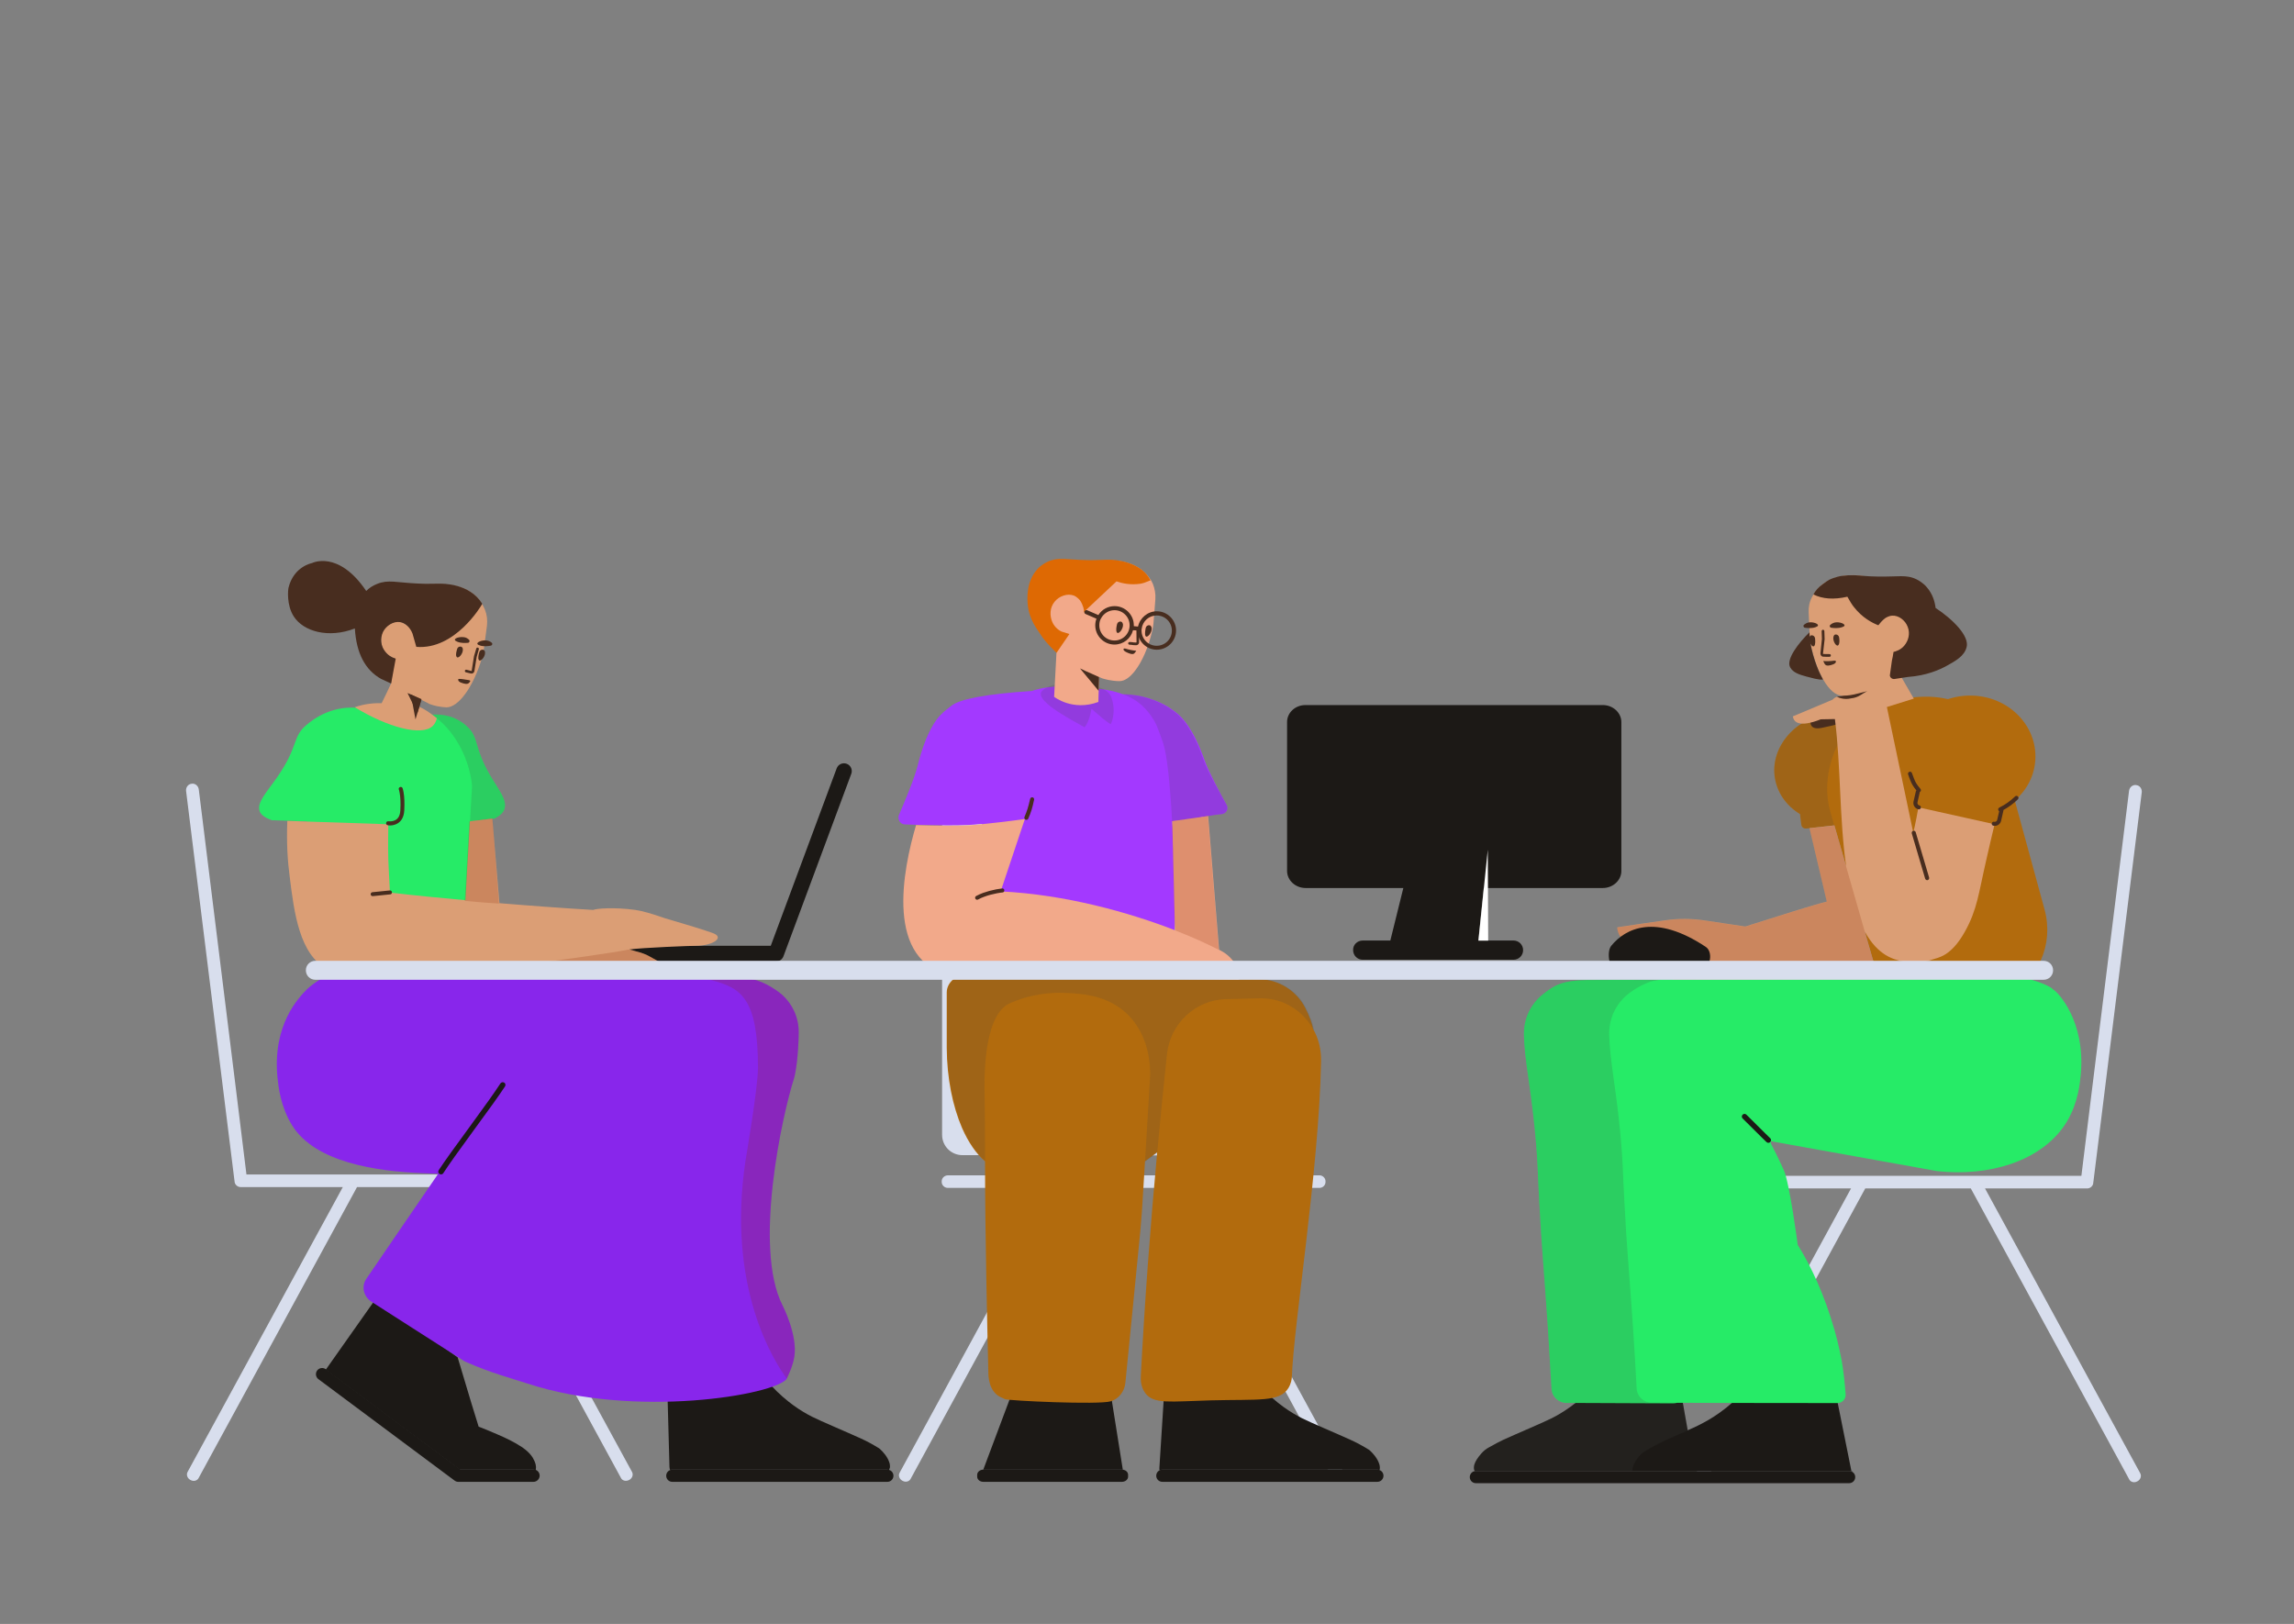 <?xml version="1.0" encoding="utf-8"?>
<!-- Generator: Adobe Illustrator 24.0.1, SVG Export Plug-In . SVG Version: 6.00 Build 0)  -->
<svg version="1.1" id="Camada_1" xmlns="http://www.w3.org/2000/svg" xmlns:xlink="http://www.w3.org/1999/xlink" x="0px" y="0px"
	 viewBox="0 0 1695 1200" style="enable-background:new 0 0 1695 1200;" xml:space="preserve">
<rect x="0" y="0" width="1695" height="1200" fill="#808080" stroke="none"/>
<style type="text/css">
	.st0{fill:#D8DEED;}
	.st1{fill:#1C1916;}
	.st2{fill:#B26B0D;}
	.st3{opacity:0.177;fill:#444444;enable-background:new    ;}
	.st4{fill:#A339FF;}
	.st5{fill:#F2A98A;}
	.st6{fill:#482D1F;}
	.st7{opacity:0.2;fill:#8C2A00;enable-background:new    ;}
	.st8{fill:#DE6903;}
	.st9{fill:#8826EB;}
	.st10{fill:#26EB67;}
	.st11{fill:#DB9E75;}
	.st12{fill-rule:evenodd;clip-rule:evenodd;fill:#FFFFFF;}
</style>
<title>Data analyse</title>
<desc>Created with Sketch.</desc>
<g id="Data-analyse">
	<g id="Group" transform="translate(137, 339)">
		<g id="Interior-_x2F_-Chair-_x2F_-Chair-1" transform="translate(1115, 241)">
			<g id="Chair-">
				<path id="Combined-Shape" class="st0" d="M294.7,293.6v0.2c0,2.4-2.1,4.4-4.5,4.4h-75.5l26.6,48.8c19,34.8,37.9,69.5,56.8,104.3
					l31.3,57.4c1.1,2,0.2,4.6-1.9,5.8l-0.4,0.2c-2.1,1.2-4.8,0.5-5.8-1.4L204.2,298.2h-78L9.1,513.3c-1,1.9-3.7,2.5-5.8,1.4
					l-0.4-0.2c-2.1-1.2-3-3.8-1.9-5.8l31.3-57.4c19-34.8,37.9-69.5,56.8-104.3l26.6-48.8H15.6c-2.5,0-4.5-2-4.5-4.4v-0.5
					c0-2.4,2.1-4.4,4.5-4.4h68c44.3,0,88.7,0,133.1,0h69.2l8.4-68.2c5.8-46.4,11.5-92.9,17.3-139.4l9.5-76.8
					c0.3-2.7,2.6-4.7,5.1-4.4l0.5,0.1c2.4,0.3,4.1,2.8,3.8,5.3l-35.7,287.6C294.8,293.3,294.7,293.4,294.7,293.6z"/>
			</g>
		</g>
		
			<g id="Active-objects-_x2F_-Devices-_x2F_-Laptop" transform="translate(390, 239) scale(-1, 1) translate(-390, -239) translate(213, 106)">
			
				<g id="Laptop-2" transform="translate(177, 192.5) scale(-1, 1) translate(-177, -192.5) translate(74, 119)">
				<path id="Laptop" class="st1" d="M154.5,143.5c-1,1.8-2.9,3-5.1,3H5.7c-3.2,0-5.7-2.6-5.7-5.8s2.6-5.8,5.7-5.8h139.8L194.2,3.8
					c1.1-3,4.4-4.5,7.4-3.4s4.5,4.4,3.4,7.4l-50.1,134.8C154.8,142.9,154.6,143.2,154.5,143.5z"/>
			</g>
		</g>
		
			<g id="Interior-_x2F_-Chair-_x2F_-Chair-1_1_" transform="translate(165.5, 498) scale(-1, 1) translate(-165.5, -498) translate(0, 240)">
			<g id="Chair-_1_">
				<path id="Combined-Shape_1_" class="st0" d="M294.7,293.6v0.2c0,2.4-2.1,4.4-4.5,4.4h-75.5l26.6,48.8
					c19,34.8,37.9,69.5,56.8,104.3l31.3,57.4c1.1,2,0.2,4.6-1.9,5.8l-0.4,0.2c-2.1,1.2-4.8,0.5-5.8-1.4L204.2,298.2h-78L9.1,513.3
					c-1,1.9-3.7,2.5-5.8,1.4l-0.4-0.2c-2.1-1.2-3-3.8-1.9-5.8l31.3-57.4c19-34.8,37.9-69.5,56.8-104.3l26.6-48.8H15.6
					c-2.5,0-4.5-2-4.5-4.4v-0.5c0-2.4,2.1-4.4,4.5-4.4h68c44.3,0,88.7,0,133.1,0h69.2l8.4-68.2c5.8-46.4,11.5-92.9,17.3-139.4
					l9.5-76.8c0.3-2.7,2.6-4.7,5.1-4.4l0.5,0.1c2.4,0.3,4.1,2.8,3.8,5.3l-35.7,287.6C294.8,293.3,294.7,293.4,294.7,293.6z"/>
			</g>
		</g>
		<g id="Interior-_x2F_-Chair-_x2F_--Chair-2" transform="translate(527, 236)">
			<g id="Chair-_2_" transform="translate(0, 4)">
				<path id="Combined-Shape_2_" class="st0" d="M115.4,298.8H36.3c-2.4,0-4.5-2-4.5-4.4v-0.5c0-2.4,2.1-4.4,4.7-4.4h73.3
					c44.4,0,88.8,0,133.1,0h68c2.4,0,4.5,2,4.5,4.4v0.5c0,2.4-2,4.4-4.5,4.4h-96.5l26.6,48.8c18.9,34.8,37.8,69.5,56.8,104.3
					l31.3,57.4c1.1,2,0.2,4.6-1.9,5.8l-0.4,0.2c-2.1,1.1-4.8,0.5-5.8-1.4L203.9,298.8h-78L8.8,513.9c-1,1.9-3.7,2.6-5.8,1.4
					l-0.4-0.2c-2.1-1.2-3-3.8-1.9-5.8L32,451.9c18.9-34.8,37.8-69.5,56.8-104.3L115.4,298.8z M32.1,259.6v-58.1
					c0-44.3,0-88.6,0-132.8V15.8c0-8.3,6.7-15,15-15h163.2c8.3,0,15,6.7,15,15v244c0,8.3-6.7,15-15,15l0,0l-163.2-0.2
					C38.8,274.6,32.1,267.9,32.1,259.6z"/>
			</g>
		</g>
		<g id="Characters-sitting-_x2F_-Man-sitting-_x2F_-1" transform="translate(446, 0)">
			<g id="Man-" transform="translate(80, 74)">
				<g id="Legs" transform="translate(36.526, 307)">
					<path id="Base" class="st1" d="M318.2,375H159.3c-2.5,0-4.5-2-4.5-4.5s2-4.5,4.5-4.5h158.9c2.5,0,4.5,2,4.5,4.5
						S320.7,375,318.2,375z M27,375c-2.5,0-4.5-1.7-4.5-3.8v-1.4c0-2.1,2.1-3.8,4.5-3.8h102.5c2.5,0,4.5,1.7,4.5,3.8v1.4
						c0,2.1-2.1,3.8-4.5,3.8H27z"/>
					<path id="Shoes" class="st1" d="M319.7,366.3c-0.5-0.2-1-0.3-1.6-0.3H159.3c-0.7,0-1.4,0.2-2,0.5c-0.1-0.4-0.2-0.9-0.2-1.4
						l3.5-55.3c-0.2-3,2.1-5.3,5-5.4l63.7-0.4c1.1,0,2.1,0.3,3,1c11.4,12.2,22.3,19,30.2,23c6.1,3.1,26.5,11.7,35.7,15.9
						c4.7,2.1,9.2,4.6,13.6,7.3c0.3,0.2,0.5,0.3,0.8,0.6c2.3,2.1,5.8,5.9,7.1,10.4c0.2,0.6,0.2,1.1,0.3,1.7c0.1,0.5,0,1,0,1.5v0.1
						C319.9,365.8,319.8,366,319.7,366.3z M130.1,366c-0.2,0-0.4,0-0.6,0H27l0,0l23.2-61.9l71.6,9.7L130.1,366z"/>
					<path class="st2" d="M155.5,131.5c-3.5,2.5-6.5,4.7-9,6.6l-1.3,21.2c-0.6,11.2-1.3,21.1-2.1,29.8c-0.6,6.8-8.3,84.3-11.1,112.7
						c-0.6,6.4-4.9,11.9-10.8,13.7c-8.9,2.7-75.7-0.4-78.2-1.6c-3.2-1.5-4.9-2.1-6.6-3.8c-6-5.7-5.6-14.6-5.7-18
						c-0.6-25.1-2.4-100.6-2.4-153.4c0-0.2,0-0.3,0-0.5c-6.6-5.7-12.4-14.2-17-24.7C4.4,97.5,0.1,76.7,0,54.2c0-0.3,0-13.8,0-40.7
						c0-0.1,0-0.1,0-0.2C0.1,5.8,7.2,0,15.5,0h92.3c12.8,0.4,25.5,0.8,38.3,1.3c20,0.5,48.3,1.3,85.2,2.3
						c14.4,0.4,27.4,8.7,33.8,21.6c3.1,6.1,4.9,11.2,5.6,15.1c4,7,6.1,15.2,5.9,23.9c0,0.2,0,0.3,0,0.5
						c-1.6,80.2-20.3,194.4-21.6,233c-0.1,1.5-0.5,4.7-2.6,8.1c-6.5,10.4-21.7,8.1-57.2,9c-30.2,0.8-42.4,3.1-48.6-5.5
						c-3.4-4.7-3.3-10-3.2-12.5C146.3,241.3,150.5,185.2,155.5,131.5z"/>
					<path id="Shadow-Legs" class="st3" d="M155.5,131.9c-3.5,2.5-6.5,4.7-9,6.5l3.8-63.4c0.1-4.4,0.6-31-19.3-47.8
						c-14.5-12.2-32.1-13-43.8-13.5c-18-0.8-32,4.3-34.7,5.3c-3.4,1.3-5.1,2-6.8,2.8C26.3,32,27.8,80.8,28,89.7
						c0.2,11.1,0.3,28.2,0.3,48.1c-6.4-5.7-12.1-14-16.5-24.3c-7-16-11.2-36.8-11.3-59.3c0-0.3,0-13.8,0-40.7c0-0.1,0-0.1,0-0.2
						C0.6,5.8,7.6,0,16,0h92.3c12.8,0.4,25.5,0.8,38.3,1.3c20,0.5,48.3,1.3,85.2,2.3c14.4,0.4,27.4,8.7,33.8,21.6
						c3.4,6.8,5.3,12.2,5.7,16.3c-7.6-14.4-22.6-24.2-39.9-23.8c-8.4,0.2-16.7,0.4-25.1,0.6c-22.5,0.6-41.2,18-43.6,40.9
						C160.2,82.6,157.8,107,155.5,131.9z"/>
				</g>
				<g id="Body" transform="translate(0.872, 0.002)">
					<path id="T-shirt" class="st4" d="M165.8,100c7.8,0.1,20.1,1.6,32.3,8.7c2.1,1.2,5.2,3.2,8.6,6.1c2.9,2.5,11.4,10.8,19.5,34.1
						c2.9,8.2,11.4,24.1,16.3,32.9c1.6,2.9-0.3,6.5-3.7,6.8c-10.7,0.8-23.9,5.2-36.4,5.2c1,18.7,1.8,40.9,2,65.7
						c0,0,1.6,29.5-7.6,39.1c-1.6,1.7-31.4-0.1-63.1,0.9c-34,1.1-70.2,4.6-78.6-4.2c-13.6-14.3-5.8-18.1,6.7-99.5
						c-2,0.2-3.8,0.4-5.4,0.5c-12.6,1.2-39.1,0.4-51.8-0.1c-3.4-0.1-5.6-3.9-4.2-7.1c4.2-9.7,11.5-27.2,13.7-36.1
						c6.3-25.4,14.1-34.7,16.8-37.5c3.1-3.2,6.2-5.4,8.1-6.9c6.3-5.1,26.1-8.8,59.5-11c14.4-4.9,30.8-3.5,41.5-2.5
						C147.4,95.8,156.8,96.6,165.8,100z"/>
					<path id="T-shirt-shadow" class="st3" d="M166.1,100c7.9,0.3,19.7,1.9,31.3,8.7c2.1,1.2,5.2,3.2,8.6,6.1
						c2.9,2.5,11.4,10.8,19.5,34.2c2.9,8.2,12,24,16.9,32.8c1.6,2.9-0.3,6.5-3.7,6.8c-3.1,0.2-6.6,0.9-10,1.4c-1.3,0.2-5,0.6-6.6,1
						c-7.9,1.7-12.5,2.8-19.8,2.8h-0.1c-1.6-28.8-3.9-49-6.4-56.9c-1.7-5.4-4.2-11.6-4.2-11.6c-1.2-3.5-3.1-7.1-7-12
						C179.4,106.7,172.9,102.6,166.1,100z M142.6,110.7c-1.8,10.6-5.1,13.7-5.1,13.7c-7.6-4.4-34.7-18.1-32.2-25.6
						c0.2-0.5,0.6-1.5,3.2-3.1c9.8-6,21.8-3.1,26-1.9c0,0,19.3-2.2,23,9.1s-0.7,19.3-0.7,19.3C153.6,120.2,148.9,116.4,142.6,110.7z
						"/>
					<path id="Skin" class="st5" d="M204.3,274.4l-2-80.6l26.5-3.8l8.1,98.8c0.7,0.4,1.4,0.7,2,1.1c5.7,3.1,10.5,8.7,14.2,16.8
						c0.2,0.4,0.3,0.9,0.3,1.3c0,1.7-1.4,3-3,3l-210.6-3C-10.5,298,3.2,229.8,13,196.7c13.8,0.4,33.3,0.8,43.7-0.2
						c9.8-0.9,26.7-2.8,36.7-4.3l-17.9,53.5C123.5,248,170.6,261.3,204.3,274.4z M148.2,87.3l-0.5,18.4c-19.1,7.1-32.7-3.8-32.7-3.8
						s0.7-13.7,2.2-41.2c-0.2-0.5-0.5-1-0.7-1.6c-1.8-4.5-8.3-19.3-6.9-24.4c0.3-1.1-5.1-17.1,2.7-25.2c7.4-7.7,28-7.5,28.9-7.4
						c3.5,0.1,7,0,10.8-0.8c0.4,0,0.8-0.1,1.2-0.1c3.4-0.3,22.5-1.2,32.3,13c0.9,1.2,1.7,2.5,2.4,4.1c1.5,3.7,2.2,7.7,1.9,11.7
						l-1.4,17.8c-0.2,1.8-0.5,3.6-0.9,5.3c-2.9,12.6-7.6,22.9-12.6,29.4c-3.7,4.9-7.7,7.7-11.2,7.8c-1,0.1-6.4,0-12.7-1.9
						C150.6,88.3,150.7,88.4,148.2,87.3z"/>
					<path id="Combined-Shape_3_" class="st6" d="M95.9,191.9c-0.3,0.8-1.2,1.1-2,0.8s-1.1-1.2-0.8-2c1.9-4.5,2.7-6.9,4.2-13.4
						c0.2-0.8,1-1.3,1.8-1.1s1.3,1,1.1,1.8C98.8,184.6,97.9,187.3,95.9,191.9z M76.6,243.5c0.8-0.1,1.6,0.5,1.6,1.4
						c0.1,0.8-0.5,1.6-1.4,1.6c-0.2,0-0.6,0.1-1.1,0.1c-0.9,0.1-1.9,0.3-3,0.5c-3.1,0.6-6.3,1.4-9.2,2.5c-1.7,0.6-3.3,1.3-4.7,2.1
						c-0.7,0.4-1.6,0.1-2-0.6c-0.4-0.7-0.1-1.6,0.6-2c1.6-0.9,3.3-1.6,5.1-2.3c3.1-1.1,6.4-2,9.6-2.6c1.1-0.2,2.2-0.4,3.2-0.5
						c0.3,0,0.6-0.1,0.9-0.1C76.4,243.5,76.5,243.5,76.6,243.5z"/>
					<path id="Arm-Shadow" class="st7" d="M236.7,288.9c-8.3-4.3-19.4-9.4-32.6-14.5l-2-80.7l26.5-3.8L236.7,288.9z"/>
					<path id="Shadow" class="st6" d="M148.2,87.3l-0.3,10.2l-13.8-16.6c0.2,0.1,0.4,0.2,0.6,0.3c2,1,4.5,2.1,7.7,3.5
						C145.2,86,147,86.8,148.2,87.3z"/>
					<path id="Hair" class="st8" d="M137.1,39.7l-0.1-1.9c0,0-0.4-3.6-2.9-7.2c-0.2-0.2-1.9-2.4-4.5-3.5c-4.7-1.8-10.9,0.3-14.3,4.6
						c-3.6,4.4-3.6,10.3-1.7,14.8s5.6,6.6,6.9,7.2l5.8,1.8l0,0c-5.1,7.4-9.5,13.9-9.5,13.9s-8.3-7.7-12-13.8
						c-1.8-3-8.2-10.3-9.3-21.8C95.2,30,94,17.1,102.6,7.6c3-3.3,6.4-4.9,7.8-5.6c7.9-3.5,13.7-1.4,28.9-1.1c1.2,0,3.2,0.1,5.8,0
						c4.7-0.1,8-0.3,8.9-0.3c7.5-0.3,23.8,2,31,13.1c0.4,0.8,0.9,1.5,1.3,2.1c-2.1,0.7-4.4,2-7.2,2.5c-7.6,1.2-14.1-0.3-18-1.7
						c-7.6,7.2-15.3,14.3-22.9,21.5C137.9,38.6,137.5,39.1,137.1,39.7z"/>
					<path id="Eyes" class="st6" d="M182.7,50.9c0.3-1.2,1.5-2.1,2.7-1.9c0.8,0.1,1.4,0.7,1.7,2.1c0.3,3.5-3.5,7.9-4.6,5.8
						C181.8,55.5,182.4,52.6,182.7,50.9z M161.5,48.2c0.3-1.2,1.5-2.1,2.7-1.9c0.8,0.1,1.4,0.7,1.7,2.1c0.3,3.5-3.5,7.9-4.6,5.8
						C160.5,52.8,161.1,49.9,161.5,48.2z"/>
					<path id="Nose" class="st6" d="M175.8,51.6l0.1,10l-0.2,0.2c-0.5,0-1.1,0-2-0.1c-0.2,0-0.3,0-0.6-0.1c-0.3,0-0.5-0.1-0.7-0.1
						c-0.6-0.1-1.1-0.1-1.6-0.1c-0.6,0-1,0.4-1.1,0.9c0,0.6,0.4,1,0.9,1.1c0.5,0,1,0.1,1.5,0.1c0.2,0,0.3,0,0.7,0.1
						c0.3,0,0.4,0,0.6,0.1c0.9,0.1,1.5,0.1,2.2,0.1c1.2,0,2.2-1,2.2-2.2l-0.1-10c0-0.6-0.5-1-1-1C176.3,50.6,175.8,51.1,175.8,51.6z
						"/>
					<path id="Mouth" class="st6" d="M168.8,69.1c-0.7-0.3-2.4-1.1-2.5-2.1c0-0.2-0.1-0.5,0.1-0.6c0.5-0.5,1.7,0,3.5,0.5
						c3.2,0.8,5.8,1,5.8,1s-1,1.6-1.6,2C172.9,71,169.8,69.6,168.8,69.1z"/>
					<path id="Glasses" class="st6" d="M173.3,52.7c-1.6,6.1-7.1,10.6-13.7,10.6c-7.8,0-14.2-6.4-14.2-14.2c0-1.7,0.3-3.4,0.9-4.9
						l-7.9-3.4c-0.8-0.2-1.2-1.1-1-1.9c0.2-0.8,1.1-1.2,1.9-1l8.4,3.6c2.5-4,6.9-6.6,12-6.6c7.8,0,14.2,6.4,14.2,14.2
						c0,0.2,0,0.4,0,0.6L177,50c1.4-6.4,7.1-11.3,13.9-11.3c7.8,0,14.2,6.4,14.2,14.2s-6.4,14.2-14.2,14.2s-14.2-6.3-14.2-14.2
						L173.3,52.7z M149.4,44.4c-0.7,1.4-1,3-1,4.7c0,6.2,5,11.2,11.2,11.2s11.2-5,11.2-11.2s-5-11.2-11.2-11.2
						c-4.2,0-7.9,2.4-9.8,5.8v0.1C149.6,44,149.5,44.2,149.4,44.4z M179.6,52.1c0,0.3,0,0.6,0,0.9c0,6.2,5,11.2,11.2,11.2
						S202,59.2,202,53s-5-11.2-11.2-11.2c-5.7,0-10.4,4.2-11.1,9.8c0,0.1,0,0.2,0,0.3C179.6,52,179.6,52.1,179.6,52.1z"/>
				</g>
			</g>
		</g>
		<g id="Characters-sitting-_x2F_-Woman-sitting_x2F_-3" transform="translate(28, 0)">
			<g id="Woman" transform="translate(26, 75)">
				<g id="Legs_1_" transform="translate(12.651, 296.213)">
					<path id="Base_1_" class="st1" d="M132.3,383.9c-0.1-0.1-0.2-0.1-0.3-0.2L31.6,308.9c-2-1.5-2.4-4.4-0.9-6.4s4.4-2.4,6.4-0.9
						l99.3,74h54.1c2.5,0,4.6,2.1,4.6,4.6s-2.1,4.6-4.6,4.6H135C134,384.8,133.1,384.5,132.3,383.9z M452,384.8H293.1
						c-2.5,0-4.5-2-4.5-4.5s2-4.5,4.5-4.5H452c2.5,0,4.5,2,4.5,4.5S454.5,384.8,452,384.8z"/>
					<path id="Shoes_1_" class="st1" d="M453.1,376.1c-0.5-0.2-1-0.3-1.5-0.3H292.7c-0.4,0-0.8,0.1-1.2,0.2
						c-0.3-0.7-0.5-1.4-0.5-2.2l-1.5-55.3c-0.2-3,2.1-5.3,5-5.4l68.7-0.4c1.1,0,2.1,0.3,3,1c11.4,12.2,22.3,19,30.2,23
						c6.1,3.1,26.5,11.7,35.7,15.9c4.7,2.1,9.2,4.6,13.6,7.3c0.3,0.2,0.5,0.3,0.8,0.6c2.3,2.1,5.8,5.9,7.1,10.4
						c0.2,0.6,0.2,1.1,0.3,1.7c0.1,0.5,0,1,0,1.5v0.1C453.7,375,453.4,375.6,453.1,376.1z M192.1,376.2c-0.6-0.3-1.3-0.5-2-0.5H136
						L37,302l37.3-52.9l60.2,43.7c3.3,11.2,6.7,22.4,10.1,33.7c1.8,5.9,3.6,11.7,5.4,17.5c5.6,2.2,10.4,4.2,13.8,5.7
						c6.5,2.8,12,5.4,18,9.3c0,0,5.2,3.2,8.1,7.8c0.9,1.5,1.7,3.2,2.2,5c0.2,0.8,0.2,1.6,0.3,2.3
						C192.4,374.7,192.3,375.5,192.1,376.2z"/>
					<path id="Skirt" class="st9" d="M318.7,13.2l27.3-0.4c8.2-0.5,18.5,4.6,26.2,10.4c1.6,1.2,3,2.5,4.3,3.9
						c1.2,1.3,2.4,2.7,3.4,4.2c4.4,6.3,6.7,13.8,6.6,21.5c-0.2,16.7-2.2,29.7-3.5,34c-8.5,26.3-30.3,125-8.4,167.7
						c0,0,11.1,21.5,8.7,37.6c-0.9,6.5-4.5,14-5.6,16.3l0.1,0.1c-8.4,12.1-112.2,29.8-191.9,3.6c-10.9-3.6-26.8-7.7-45-15.8
						c-0.8-0.3-1.6-0.7-2.3-1.2c-12.3-7.9-24.6-15.7-36.9-23.6l-30.9-19.8c-5.9-3.8-7.6-11.4-3.8-16.9l25-36.6l15-21.9
						c4.2-6.2,8.6-12.6,13.1-19.1c2.1,0.1-1.7-0.1-11.6-0.5c-34.4-1.4-79.3-8-96.3-35.3C3.6,107.5,2.1,92.9,1.4,86.2
						C-2.5,47.1,17,27,23.4,20.6c4.3-4.2,15-11,32.2-20.4l112,6.6l108,4C275.8,10.7,298.3,9,318.7,13.2z"/>
					<path id="Shadow-Skirt" class="st7" d="M318.3,13.2l27.7-0.4c8.2-0.5,18.5,4.6,26.2,10.4c1.6,1.2,3,2.5,4.3,3.9
						c1.2,1.3,2.4,2.7,3.4,4.2c4.4,6.3,6.7,13.8,6.6,21.5c-0.2,16.7-2.2,29.7-3.5,34c-8.5,26.3-30.3,125-8.4,167.7
						c0,0,11.1,21.5,8.7,37.6c-0.9,6.6-4.6,14.3-5.6,16.4c-9-12.1-44.7-67.1-30.5-161.1c0.4-2.4,9.2-54.2,9.2-68.5
						c0-51.6-12.5-59-34.2-64.8C320.9,13.8,319.6,13.5,318.3,13.2z"/>
					<path id="Shadow_1_" class="st1" d="M166.1,90.4c-4.9,7.5-10.1,14.7-22.7,32c-12.7,17.3-17.9,24.6-22.9,32.1
						c-0.6,0.9-0.4,2.2,0.6,2.8c0.9,0.6,2.2,0.4,2.8-0.6c4.9-7.5,10.1-14.7,22.7-32c12.7-17.3,17.9-24.6,22.9-32.1
						c0.6-0.9,0.4-2.2-0.6-2.8C167.9,89.2,166.7,89.5,166.1,90.4z"/>
				</g>
				<g id="Body_1_">
					<path id="T-shirt_1_" class="st10" d="M128.2,114.1c7.8-0.5,17.8,0.9,26.4,9.2c8.4,8,4.4,15,17,36.4
						c6.3,10.6,12.3,17.6,10.1,24.2c-0.8,2.5-3.2,4.8-7.1,6.9c-8.7,1.1-14.1,1.8-16.1,2c-0.5,0-1.2,0.1-1.8,0.2l-1.6,28.2l-0.1,1
						l-2.8,49.7l-0.6,9.7c0,0.8-0.1,1.5-0.2,2.3c-0.1,0.9-0.2,1.7-0.3,2.6c-0.3,2.3-0.8,4.5-1.4,6.7c-0.3,0.9-0.5,1.8-0.9,2.7
						l-102.2-0.8L35.7,193c-8.1-0.3-16.7-0.6-25.9-0.9c-4.9-1.8-7.8-3.9-8.8-6.3c-2.7-6.5,4.9-14.1,12.8-25.5
						c15.9-22.8,11-29.5,21.4-38.4C49,110.1,63,108.3,72.6,109c0.2-0.1,0.4-0.1,0.6-0.2c5-1.4,10.4-2,15.9-1.7l22,1.4
						C117.2,108.8,122.9,110.8,128.2,114.1z"/>
					<path id="Shadow-T-shirt" class="st3" d="M127.8,114.1c7.9-0.6,18,0.8,26.8,9.2c8.4,8,4.4,15,17,36.4
						c6.3,10.6,12.3,17.6,10.1,24.2c-0.8,2.5-3.2,4.8-7.1,6.9c-8.7,1.1-14.1,1.8-16.1,2c-0.7,0.1-1.4,0.1-2.2,0.2l1.5-26.2
						c-1.7-18.9-11.8-39.2-26.4-50.3C130.2,115.7,129,114.9,127.8,114.1z"/>
					<path id="Skin_1_" class="st11" d="M152.9,251.2l1.6-29l0.1-1l1.6-28.3l16.6-2l5.2,62.5c11,0.9,22.1,1.8,33.3,2.6
						c12.1,0.9,24.2,1.7,36.1,2.4c1.6-1,15.3-2.2,31.1,0c4.9,0.7,12,2.7,21.4,6c17.8,5.2,29.7,8.9,35.8,11.1c9.1,3.3,0,9.4-12.7,9.4
						c-2.6,0-39.1,1.3-49.7,2.8c0.2,0,0.4-0.1,0.6-0.1l6.2,1.7c3.2,0.8,6.3,2,9.3,3.7c2.7,1.5,5.4,3,8.1,4.5
						c0.7,0.5,1.4,1.3,1.8,2.2c1.1,3,0.8,8.3-1.8,8.3l-155-4.8c2.6-0.2,5.2-0.4,7.8-0.6c-23.8,1.8-47.7,2.8-74.8,2.7
						c-15.8-0.1-19.8-0.6-24.6-3.1c-20.6-10.7-24.6-41.7-27.9-68.8c-1.4-10.5-2.4-24.3-1.7-40.8c31.8,1.1,56.7,1.9,74.6,2.5
						c0,0.8,0,1.6,0,2.3c-0.1,10.4-0.4,20,0.5,34.2c0.4,5.9,0.5,10.8,0.7,14C115.5,247.7,134.1,249.5,152.9,251.2z M120,103
						l-1.4,5.3c4.7,1.8,8.7,5,13.2,8.4c-0.6,2.6-1.7,4.4-3,5.7c-7.9,7.9-33.2,1.2-57.7-13.8c2-0.6,7.5-2.8,17.2-3c0.8,0,1.7,0,2.7,0
						c2.3-4.8,4.6-9.2,7-14.6h-0.1l2.5-18.2c-0.1-1.1,0.2-0.2-0.8-0.6c-2.5-0.9-4.7-2.6-6.4-4.8c-2.9-4-3.5-9.6-1.5-14.6
						c2.3-4.7,7.8-8.1,12.6-7.3c1.8,0.3,3.4,1.1,4.9,2.3l0.1,0.1c0.5,0.5,1.2,0.7,1.8,0.8c1.7,0.1,3.2-1,3.4-2.7l2.8-26
						c0.1-1.7-0.9-2.4,0.8-2.3c2.5,0.2,6.5,0.2,12.2,0c0.5,0,4.4,0,4.8,0c2.4,0.4,20.7-0.6,30,14.4c0.8,1.5,1.6,2.9,2.2,4.4
						c1.5,3.7,2,7.8,1.5,11.9l-2.4,18.1c-0.3,1.8-0.7,3.6-1.2,5.4c-6.4,22.1-17.7,36.9-26.3,36.8c-4.4-0.2-8.8-1-12.9-2.6
						C125.6,105.7,125.9,105.9,120,103z"/>
					<path id="Combined-Shape_4_" class="st7" d="M152.4,251.7l1.7-29.4l0.1-1l1.6-28.4l17.1-2.2l4.8,63
						C169.2,253.2,160.8,252.5,152.4,251.7z M273.9,287.7l5.7,1.5c3.2,0.8,6.4,1.8,9.4,3.5c2.7,1.5,5.9,3.2,8.6,4.7
						c0.7,0.5,1.4,1.3,1.8,2.2c1.1,3,0.8,8.3-1.8,8.3l-155.4-4.6c20.9-1.5,41.4-3.6,63.8-5.8c6.9-0.6,63.7-8.5,66.9-9.8
						C273.1,287.8,273.5,287.7,273.9,287.7z"/>
					<path id="Shadow_2_" class="st6" d="M84.5,248.2c-0.8,0.1-1.6-0.5-1.6-1.3c-0.1-0.8,0.5-1.6,1.3-1.6L97,244
						c0.8-0.1,1.6,0.5,1.6,1.3c0.1,0.8-0.5,1.6-1.3,1.6L84.5,248.2z M95.5,195.8c-0.8-0.1-1.4-0.9-1.2-1.7c0.1-0.8,0.9-1.4,1.7-1.2
						c0,0,0.1,0,0.3,0c1.3,0.1,2.8,0,4.2-0.6c2.5-1,4.1-3.3,4.3-7.5c0.3-5.4,0.1-9.6-0.5-12.9c-0.1-0.8-0.3-1.4-0.4-1.9
						c-0.1-0.3-0.1-0.5-0.2-0.5c-0.3-0.8,0.1-1.6,0.9-1.9s1.6,0.1,1.9,0.9c0.2,0.5,0.4,1.5,0.7,3c0.6,3.5,0.8,7.9,0.5,13.5
						c-0.3,5.3-2.6,8.6-6.2,10.1c-1.9,0.8-3.9,1-5.6,0.8C95.8,195.8,95.6,195.8,95.5,195.8z"/>
					<polygon id="Shadow_3_" class="st6" points="120.4,102.6 110.1,98.1 117.4,113 					"/>
					<path id="Hair_1_" class="st6" d="M116.6,64l-2.8-9.8c-0.9-2.4-2.4-4.5-4.3-6.2c-1.5-1.2-3.1-2-4.9-2.3
						C99.8,44.9,94.3,48.3,92,53c-2.2,4.7-1.7,10.3,1.5,14.3c2,2.7,4.7,4.5,7.9,5.4C100,80.4,98,91.1,98,91.1s-2.5-1.1-7.4-3.4
						C78.7,81,72.3,68.6,71.2,50.4c-19.4,7.5-37.9,2.3-45.1-8.8c-5.5-8.5-4.3-19.8-3.9-21.4C26.1,4.5,39.5,2.1,39.5,2.1
						s19.3-9.9,39.9,20.3c0.1,0.1,0.2,0.2,0.2,0.3c2.2-2.3,5-4,8-5.2c8.3-3.4,14.2-1,30-0.3c3.2,0.2,8,0.3,14,0.1c0.5,0,0.9,0,1.3,0
						c3.6-0.1,23.1-0.2,32.4,14.8c-0.1,0.3-0.2,0.6-0.5,1C164.8,33.1,145.5,66.4,116.6,64z M154.8,61c-2,0.2-5.3,0.3-7.9-0.8
						c-4.5-1.7,0.3-3.8,4.5-3.4c2,0.1,3.4,1.2,4.3,2.1C156.3,59.7,155.8,60.9,154.8,61z M171.7,63.1c-2.1,0.4-5.2,0.8-8-0.1
						c-4.7-1.3-0.2-3.9,4.1-3.8c2.2,0.1,3.6,0.9,4.6,1.8C173.1,61.7,172.7,62.9,171.7,63.1z"/>
					<path id="Eyes_1_" class="st6" d="M162.7,73.5c-0.7-1.3,0-4,0.5-5.7c0.3-1.2,1.6-1.9,2.7-1.7c0.7,0.2,1.5,0.7,1.5,2.1
						C167.6,71.6,163.6,75.7,162.7,73.5z M146.3,71.2c-0.8-1.3,0-4,0.5-5.7c0.3-1.2,1.6-1.9,2.7-1.7c0.7,0.2,1.5,0.7,1.5,2.1
						C151.2,69.3,147.3,73.4,146.3,71.2z"/>
					<path id="Nose_1_" class="st6" d="M162.8,65.8c0.2-0.5-0.1-1.1-0.7-1.2c-0.5-0.2-1.1,0.1-1.2,0.7l-1.7,5.7v0.1l-1.7,10.6
						c0,0-0.1,0.1-0.3,0.1c-1-0.2-2.2-0.5-3.5-0.9c-0.5-0.1-1.1,0.2-1.2,0.7c-0.1,0.5,0.2,1.1,0.7,1.2c1.3,0.3,2.5,0.6,3.7,0.9
						c1.3,0.2,2.4-0.5,2.6-1.7l1.7-10.5L162.8,65.8z"/>
					<polygon id="Shadow_4_" class="st6" points="120.4,103.1 112.6,99.2 116,117.6 					"/>
					<path id="Mouth_1_" class="st6" d="M150.2,90.6c-0.7-0.2-2.4-0.8-2.6-2c0-0.2-0.1-0.5,0-0.7c0.3-0.5,3.5,0,3.5,0
						c4,0.7,5.1,0.6,5.3,1.2c0.1,0.3,0,0.7-0.9,1.5C154.4,92.1,151.2,91,150.2,90.6z"/>
				</g>
			</g>
		</g>
		<path id="Path-2" class="st6" d="M0,0"/>
		<g id="Characters-sitting-_x2F_-Woman-sitting_x2F_-2" transform="translate(913, 1)">
			<g id="Woman_1_" transform="translate(36, 84.949)">
				<g id="Legs_2_" transform="translate(0, 297.551)">
					<path id="Base_2_" class="st1" d="M142.4,364.5h137.9c2.5,0,4.5,2,4.5,4.5s-2,4.5-4.5,4.5H121.5H4.5c-2.5,0-4.5-2-4.5-4.5
						s2-4.5,4.5-4.5H142.4z"/>
					<path id="Shoes_2_" class="st1" d="M5.5,364.5h-1c-0.3,0-0.6,0-0.8,0.1c-0.3-0.5-0.5-1-0.6-1.6v-0.1c0-0.5-0.1-1,0-1.5
						c0.1-0.6,0.1-1.1,0.3-1.7c0.7-2.3,2.4-5,5.2-8.2c1.6-1.8,3.4-3.3,5.5-4.4c4.6-2.6,8.2-4.5,10.8-5.7
						c9.2-4.2,29.6-12.8,35.7-15.9c7.9-4,18.8-10.8,30.2-23c0.9-0.7,1.9-1,3-1l57.4,0.4c2.9,0,5.2,2.4,5,5.4l4.8,27.1
						c5.1-2.2,9.6-4.3,15.3-7.6c4.7-2.7,11.3-7.1,18.7-13.7c4.1-3.6,8.3-7.2,12.4-10.8l61.9-0.8l12.7,63.1c0.2,0,0.4,0.1,0.6,0.2
						l0.1,0.3c-0.6-0.4-1.4-0.6-2.2-0.6h-0.1h-138h-22.9L5.5,364.5L5.5,364.5z"/>
					<path id="Shadow-Shoes" class="st3" d="M142.8,364.5h-0.3H4.5c-0.3,0-0.6,0-0.8,0.1c-0.3-0.5-0.5-1-0.6-1.6v-0.1
						c0-0.5-0.1-1,0-1.5c0.1-0.6,0.1-1.1,0.3-1.7c0.7-2.3,2.4-5,5.2-8.2c1.6-1.8,3.4-3.3,5.5-4.4c4.6-2.6,8.2-4.5,10.8-5.7
						c9.2-4.2,29.6-12.8,35.7-15.9c7.9-4,18.8-10.8,30.2-23c0.9-0.7,1.9-1,3-1l57.4,0.4c2.9,0,5.2,2.4,5,5.4l4.9,27.3
						c-5.3,2.3-11.3,4.7-19.6,8.7c-4.8,2.3-9.4,4.9-13.9,7.8c-2.2,2-6,6.1-7.2,10.9c-0.2,0.8-0.2,1.6-0.3,2.3c0,0.1,0,0.1,0.1,0.2
						h22.9L142.8,364.5L142.8,364.5z M282.6,365.1c-0.6-0.4-1.4-0.6-2.2-0.6h0.5c0.6,0,1.1,0.1,1.6,0.3L282.6,365.1z"/>
					<path class="st10" d="M138.6,1.7c1.7-0.3,3.4-0.4,4.9-0.3l182.9-0.7l83.8-0.2c3.4,0.2,17.7,4.6,21,8.3
						c3.2,1.7,23.7,22.9,20.3,62.2c-0.6,6.6-1.9,21.3-10.3,35.3c-8.8,14.6-23.6,25.3-41.7,31.4c-16,5.4-34.7,7.3-54.1,5.2
						c-41-7.4-81.9-14.7-122.9-22.1v1.5l0.2,0.7c0,0,5,9.4,9.3,19.1c4.3,9.6,10.3,55,10.3,55.3c9.8,15.6,19.7,36.7,27.3,63.3
						c3,10.7,4.6,19.1,5.2,22.3c1.2,6.9,2.2,15.2,2.9,24.9c0,0.1,0,0.3,0,0.4c0,3.3-2.7,6-6,6c-1,0-1.7,0-2.3,0l-88.9-0.1l-27.3-0.1
						c-0.9,0.2-1.9,0.4-2.9,0.4l-73-0.3h-5.9c-5.8,0-10.7-4.6-11-10.4c-0.7-11.7-1.6-27.1-2.7-44.9c-3-44.9-4.6-59.2-6.4-93.8
						c-0.3-5.8-0.6-11-0.8-15.9c-0.8-23.3-2.9-45.1-7-73.6C41.2,59.8,40.1,50,40,41.7c-0.1-7.7,2.2-15.3,6.6-21.6
						c2.2-3.1,4.7-5.8,7.7-8.1C62,6,67.5,2,86.8,1.7C102.1,1.5,119.8,1.6,138.6,1.7z"/>
					<path id="Shadow-Leg" class="st3" d="M139.1,1.6c-0.2,0-0.5,0.1-0.7,0.1c-7,1.2-14.9,5.3-21,10c-3,2.3-5.6,5-7.7,8.1
						C105.3,26,103,33.4,103,41v0.5c0.1,8.3,1.2,18.1,3.4,33.9c4.1,28.5,6.2,50.2,7,73.6c0.2,4.8,0.5,10.1,0.8,15.9
						c1.7,34.5,3.4,48.8,6.4,93.8c1.2,17.8,2.1,33.1,2.7,44.9c0.3,5.8,5.2,10.4,11,10.4h5.9l12.6,0.1c-0.8,0.2-1.7,0.3-2.5,0.3
						l-73-0.3h-5.9c-5.8,0-10.7-4.6-11-10.4c-0.7-11.7-1.6-27.1-2.7-44.9c-3-44.9-4.6-59.2-6.4-93.8c-0.3-5.8-0.6-11-0.8-15.9
						c-0.8-23.3-2.9-45.1-7-73.6c-2.3-15.8-3.4-25.6-3.5-33.9c-0.1-7.7,2.2-15.3,6.6-21.6c2.2-3.1,4.7-5.8,7.7-8.1
						C62,6,67.5,1.9,86.8,1.7C102.3,1.4,120.1,1.5,139.1,1.6L139.1,1.6z"/>
					<path id="Shadow_5_" class="st1" d="M222,118.6c-1.2-1.2-2.5-2.5-3.9-3.8c-0.4-0.4-0.4-0.4-0.7-0.7c-3.8-3.8-6.9-6.9-13-12.9
						c-0.8-0.8-2-0.8-2.8,0s-0.8,2,0,2.8c6,6,9.2,9.2,13,12.9c0.4,0.4,0.4,0.4,0.7,0.7c1.4,1.3,2.6,2.6,3.9,3.8
						c0.8,0.8,2.1,0.8,2.8,0C222.8,120.6,222.8,119.3,222,118.6z"/>
				</g>
				<g id="Body_2_" transform="translate(101.787, 0)">
					<path id="T-shirt_2_" class="st2" d="M251.5,91.7c5.9-2,12.3-2.9,19-2.6c26.5,1.3,46.9,22.4,45.6,47.1
						c-0.6,12.1-6.4,22.8-15.2,30.4l22.1,80.9c3.4,12.8,2.2,25.8-2.8,37c-0.7,1.6-1.5,3.2-2.3,4.7c-0.9,1.6-1.9,3.2-2.9,4.7
						c-1.1,1.6-2.3,3.2-3.6,4.7H202.5c-0.9-1.5-1.8-3-2.6-4.7c-0.8-1.5-1.5-3.1-2.1-4.7c-0.6-1.5-1.1-3.1-1.6-4.7
						c-0.1-0.3-0.2-0.6-0.3-0.9L167.6,185l-20.7,2.3c-1.8,0.2-3.5-1-3.7-2.7l-0.9-7c0-0.3,0-0.6,0-0.9c-3.4-2.1-6.5-4.5-9.1-7.4
						c-3.8-4.1-6.7-8.9-8.4-14.4c-6.8-21.8,8.3-45.1,33.7-51.9c10.2-2.7,20.6-2.4,29.7,0.4c3.9-2.7,8.1-4.8,12.7-6.1l21.9-6.5
						C233,89.3,242.7,89.6,251.5,91.7z"/>
					<path id="Shadow-T-shirt_1_" class="st3" d="M167.5,185l-20.5,2.3c-1.8,0.2-3.5-1-3.7-2.7l-0.9-7c0-0.3,0-0.6,0-0.9
						c-3.4-2.1-6.5-4.5-9.1-7.4c-3.8-4.1-6.7-8.9-8.4-14.4c-6.8-21.8,8.3-45.1,33.7-51.9c10.3-2.8,20.7-2.4,29.9,0.4
						c-20.7,14.2-31,46-24.1,70.7L167.5,185z"/>
					<path id="Finger" class="st6" d="M150.1,107.4c0,0-1.9,7.6,8.2,5.5c10.1-2.1,13-3.1,13-3.1l-2.6-6.9L150.1,107.4z"/>
					<path id="Skin_2_" class="st11" d="M184.9,87.5c-0.3,0.1-0.7,0.2-1,0.2L184.9,87.5L184.9,87.5z M211.7,71.4l2.5-1l12.1,20.9
						l-19.9,6.2l19.5,92.9c0,0,1.7-6.7,3.8-18.8c0.1,0,0.2,0.1,0.3,0.1l55.3,12.3c0.2,0.1,0.5,0.1,0.7,0.1c-1.9,7.7-4,17-6.2,26.6
						c-5.7,24.8-6.6,36.3-15.7,52.7c-10.4,18.7-20,19.2-23.8,20.6c-8.5,3.3-17,2.8-22.3,1.5c-6.4-1.5-18-4-27.9-22l5.8,20.2
						c0.1,0.3,0.2,0.6,0.3,0.9c0.5,1.6,1,3.2,1.6,4.7c0.6,1.6,1.3,3.2,2.1,4.7c0.8,1.7,1.7,3.2,2.6,4.7h12.8l-166,0.2
						c-0.5,0-0.9-0.2-1.2-0.4C20.6,281.8,7,269.1,7.2,260.3c8.3-1.3,20.2-3,35.6-5.2c9.6-1.4,19.3-1.3,28.9,0.1l30.1,4.5
						c22.6-7.2,52.6-16.7,60.2-18.4L149.2,187l18.4-2l8.7,30.2c-5.1-35.7-3.8-73-8.3-108.8l-10.5,0.2c-6.2,2.5-19.2,6.7-20.6-2.2
						c0,0,17.2-7.1,29.3-12.3l0.9-0.8c0.8-0.7,1.5-1.1,2.5-1.4c0.2-0.1,0.4-0.1,0.6-0.1l4.8-0.7l0.7-0.1c-1.6,0.1-2.7,0-3.1,0
						c-8.4-0.6-18.1-15.9-22.5-38c-0.4-1.8-0.5-3.6-0.7-5.4l-0.8-17.9c-0.2-4,0.6-8,2.5-11.5c0.8-1.5,1.6-2.9,2.5-4
						c10.1-13.8,29-12.3,32.4-11.9c0.4,0,0.8,0.1,1.2,0.1c3.8,0.9,7.2,1.2,10.7,1.1c1.6,0,2.9,1.3,3,2.9l0.5,25.6
						c0.1,2.4,12.2-2.2,12.2-2.3c5.8-4.4,13.1,19.3,10.1,22.8c-2.2,2.4-8.4,5.8-10.1,6.4c-1.1,0.4-1.9,1.3-2.1,2.3
						C212.2,64.2,212.3,68.3,211.7,71.4z"/>
					<path id="Shadow-Arm" class="st7" d="M149.2,187.1l18.4-2l28.3,98.7c0.1,0.3,0.2,0.6,0.3,0.9c0.5,1.6,1,3.2,1.6,4.7
						c0.6,1.6,1.3,3.2,2.1,4.7c0.8,1.7,1.7,3.2,2.6,4.7h12.8l-166,0.2c-0.5,0-0.9-0.2-1.2-0.4C20.6,281.9,7,269.2,7.2,260.4
						c8.3-1.3,20.2-3,35.6-5.2c9.6-1.4,19.3-1.3,28.9,0.1l30.1,4.5c22.6-7.2,52.6-16.7,60.2-18.4L149.2,187.1z"/>
					<path id="Mouse" class="st1" d="M2.7,274c10.7-13.2,32.8-23.9,69.8,0.7c5.6,3.6,3.7,15.5-2.5,15.7l-63.9,1.1
						C1.3,291.6-0.9,278.5,2.7,274z"/>
					<path id="Hair_2_" class="st6" d="M242.4,24.3c12.8,8.4,25.1,20.8,22.9,29c-1.7,6.6-8.1,10.1-14.6,13.7
						c-5.2,2.9-14.9,7.3-28.9,8.3l0,0c-3.3,0.5-6.5,1-9.8,1.5c-1.7,0.2-3.3-1-3.4-2.7c0.5-3.6,1-7.2,1.5-10.8
						c0.4-1.8,0.9-4.1,1.2-6.5c1.6-0.4,5.2-1.4,7.9-4.6c3-3.5,4.6-8.8,2.6-13.9c-1.8-4.9-6.8-8.7-11.6-8.3c-2.7,0.2-4.8,1.7-5.1,1.9
						c-2.2,1.6-4,3.9-5,5.2c-4.7-1.8-12-5.7-18-13.4c-1.4-1.7-3-4.3-4.9-7.7c-10,2.3-18.3,1.7-25.1-1.7c1.5-2.8,3.8-5.4,6.9-7.6
						c4.7-3.4,5.2-3.8,11.1-5.5c3.7-1,10.7-1.4,15.8-0.9h0.2c5.7,0.6,10.4,0.8,13.5,0.8c15.2,0.3,21.1-1.7,28.8,2.1
						c1.4,0.7,4.7,2.5,7.6,5.9C240.1,13.9,241.8,19.4,242.4,24.3z M151.8,58.7c3.8,13.5,7.8,18.5,7.3,18.5s-1.8,0.7-12.1-2.2
						c-5.1-1.4-9.9-2.8-12.1-6.9c-3.1-5.8,6.1-17.8,14.3-25.8C149.2,48.2,150.2,52.7,151.8,58.7z M145.8,38.9
						c-1-0.2-1.4-1.4-0.7-2.1c0.9-0.8,2.4-1.8,4.4-1.9c4.1-0.2,8.6,2.2,4.2,3.6C150.9,39.5,147.7,39.2,145.8,38.9z M165.2,38.9
						c-1-0.2-1.4-1.4-0.6-2.1c0.9-0.8,2.4-1.8,4.5-1.9c4.1-0.2,8.6,2.3,4.2,3.6C170.3,39.5,167.2,39.2,165.2,38.9z"/>
					<path id="Eyes_2_" class="st6" d="M153.3,46.6c0.2,1.7,0.4,4.5-0.5,5.7c-1.3,1.8-4.4-2.8-3.7-6c0.3-1.4,1-1.8,1.8-1.8
						C152.1,44.5,153.1,45.4,153.3,46.6z M171.1,46c0.3,1.7,0.5,4.5-0.5,5.7c-1.3,1.8-4.4-2.8-3.7-6c0.3-1.4,1-1.8,1.8-1.8
						C169.9,43.9,170.9,44.8,171.1,46z"/>
					<path id="Shadow_6_" class="st6" d="M224.8,190.9c-0.2-0.8,0.2-1.6,1-1.9s1.6,0.2,1.9,1l9.9,33.5c0.2,0.8-0.2,1.6-1,1.9
						c-0.8,0.2-1.6-0.2-1.9-1L224.8,190.9z M292.5,173.6c0,0.2,0,0.4,0,0.5l-1.7,7.5c-0.6,2.6-3.2,4.2-5.8,3.6
						c-0.8-0.2-1.3-1-1.1-1.8s1-1.3,1.8-1.1c1,0.2,2-0.4,2.2-1.4l1.5-6.4c-0.3-0.1-0.5-0.4-0.6-0.7c-0.4-0.7-0.1-1.6,0.7-2
						c4.3-2.1,8.2-4.9,11.6-8.2c0.6-0.6,1.5-0.6,2.1,0s0.6,1.5,0,2.1C299.9,168.9,296.4,171.5,292.5,173.6z M230.7,160.3
						c0,0.1,0,0.1,0,0.2L229,168c-0.2,1,0.4,2,1.4,2.2c0.8,0.2,1.3,1,1.1,1.8s-1,1.3-1.8,1.1c-2.6-0.6-4.2-3.2-3.6-5.8l1.7-7.5
						c0.1-0.3,0.2-0.5,0.4-0.7c-1.2-1.4-2.1-2.7-2.8-3.9c-0.7-1.1-1.2-2.3-1.8-3.8c-0.4-1-0.7-1.7-1.5-4.1c-0.3-0.8,0.1-1.6,0.9-1.9
						s1.6,0.1,1.9,0.9c0.9,2.4,1.1,3.1,1.5,4c0.5,1.3,1,2.4,1.6,3.4c0.8,1.3,1.8,2.7,3.2,4.3c0.5,0.6,0.5,1.6-0.2,2.1
						C230.9,160.2,230.8,160.2,230.7,160.3z M191.9,85.8c-3.7,1.7-6.2,4.7-12,5.3c-4.6,1.1-8.5-0.2-10.5-1.2
						c0.2-0.1,0.4-0.1,0.6-0.1l4.8-0.7c2.3,0,6-0.4,10.3-1.6L191.9,85.8z"/>
					<path id="Mouth_2_" class="st6" d="M166,66.2c0.7-0.2,2.4-0.8,2.7-1.9c0-0.2,0.1-0.5,0-0.7c-0.4-0.6-1.7-0.3-3.5-0.1
						c-3.2,0.3-5.8,0-5.8,0s0.8,2,1.3,2.5C161.8,67.6,165,66.6,166,66.2z"/>
					<path id="Nose_2_" class="st6" d="M158.5,47.4L158.5,47.4L158.5,47.4L158.5,47.4z M157.3,57.9L157.3,57.9
						c0,1.2,0.7,2.2,1.8,2.4c0.2,0,0.3,0,0.4,0c1.1,0.1,1.8,0.1,4.5,0.1c0.6,0,1-0.4,1-1s-0.4-1-1-1c-2.7,0-3.4,0-4.4-0.1
						c-0.1,0-0.2,0-0.3,0c0,0-0.1-0.1-0.1-0.3l1.2-10.6v-0.1l-0.2-5.9c0-0.6-0.5-1-1-1s-1,0.5-1,1l0.2,5.8L157.3,57.9z"/>
				</g>
			</g>
		</g>
		<g id="Interior-_x2F_-Table-_x2F_-Table-1" transform="translate(89, 371)">
			<g id="Table">
				<path id="Rectangle_7_" class="st0" d="M7,0h1277c3.9,0,7,3.1,7,7l0,0c0,3.9-3.1,7-7,7H7c-3.9,0-7-3.1-7-7l0,0C0,3.1,3.1,0,7,0z
					"/>
			</g>
		</g>
		<g id="Active-objects-_x2F_-Devices-_x2F_-Imac" transform="translate(761, 105)">
			<g id="IMac" transform="translate(52, 77)">
				<path class="st1" d="M77.3,174l9.6-38.8H14.7c-7.5,0-13.7-5.7-13.7-12.6V12.7C0.9,5.7,7,0,14.6,0h219.7
					c7.5,0,13.7,5.7,13.7,12.6v110c0,6.9-6.2,12.6-13.7,12.6h-88l-4,38.8h26c4,0,7.1,3.2,7.1,7.1c0,4-3.2,7.1-7.1,7.1H56.9
					c-4,0-7.1-3.2-7.1-7.1c-0.2-3.9,3.1-7.1,7.1-7.1H77.3z"/>
				<path id="Shadow_7_" class="st12" d="M149.3,106.9l0.3,67.2h-7.2L149.3,106.9z"/>
			</g>
		</g>
	</g>
</g>
</svg>
